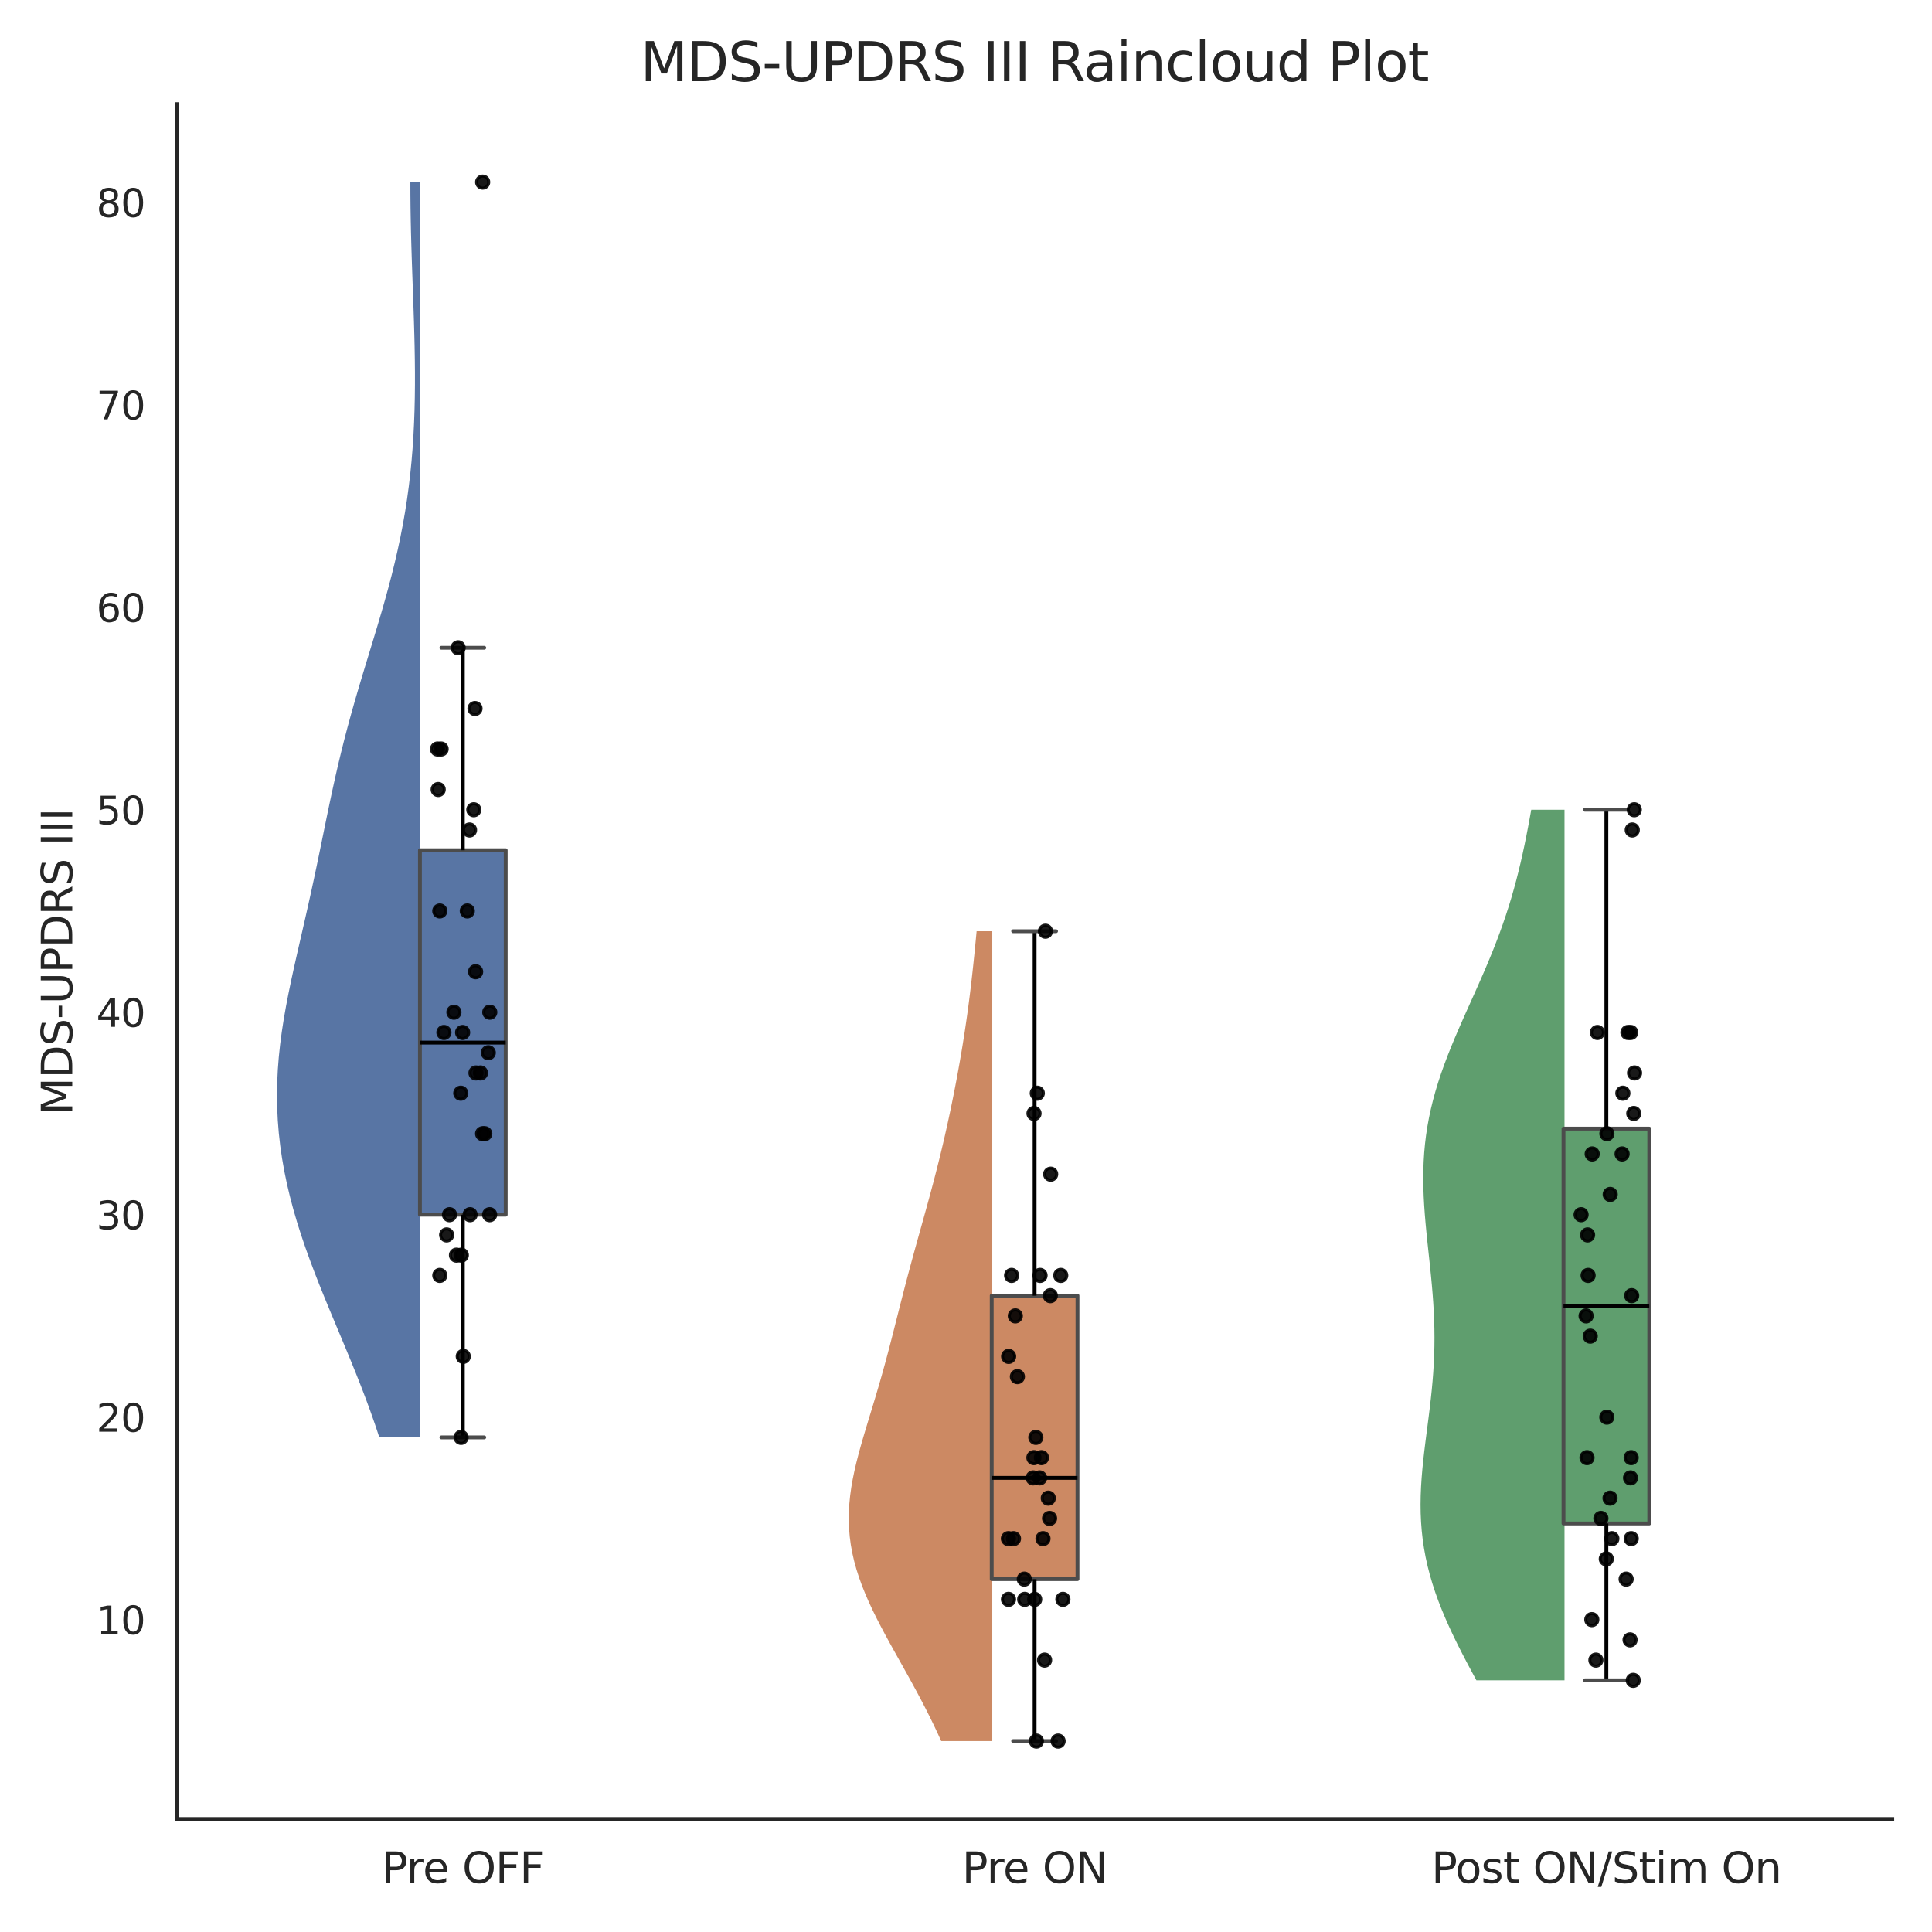 <?xml version="1.0" encoding="utf-8" standalone="no"?>
<!DOCTYPE svg PUBLIC "-//W3C//DTD SVG 1.1//EN"
  "http://www.w3.org/Graphics/SVG/1.1/DTD/svg11.dtd">
<svg xmlns:xlink="http://www.w3.org/1999/xlink" width="504pt" height="504pt" viewBox="0 0 504 504" xmlns="http://www.w3.org/2000/svg" version="1.1">
 <defs>
  <style type="text/css">*{stroke-linejoin: round; stroke-linecap: butt}</style>
 </defs>
 <g id="figure_1">
  <g id="patch_1">
   <path d="M 0 504 
L 504 504 
L 504 0 
L 0 0 
z
" style="fill: #ffffff"/>
  </g>
  <g id="axes_1">
   <g id="patch_2">
    <path d="M 46.158 474.532 
L 493.632 474.532 
L 493.632 27.168 
L 46.158 27.168 
z
" style="fill: #ffffff"/>
   </g>
   <g id="matplotlib.axis_1">
    <g id="xtick_1">
     <g id="text_1">
      <!-- Pre OFF -->
      <g style="fill: #262626" transform="translate(99.591 491.19) scale(0.11 -0.11)">
       <defs>
        <path id="DejaVuSans-50" d="M 1259 4147 
L 1259 2394 
L 2053 2394 
Q 2494 2394 2734 2622 
Q 2975 2850 2975 3272 
Q 2975 3691 2734 3919 
Q 2494 4147 2053 4147 
L 1259 4147 
z
M 628 4666 
L 2053 4666 
Q 2838 4666 3239 4311 
Q 3641 3956 3641 3272 
Q 3641 2581 3239 2228 
Q 2838 1875 2053 1875 
L 1259 1875 
L 1259 0 
L 628 0 
L 628 4666 
z
" transform="scale(0.016)"/>
        <path id="DejaVuSans-72" d="M 2631 2963 
Q 2534 3019 2420 3045 
Q 2306 3072 2169 3072 
Q 1681 3072 1420 2755 
Q 1159 2438 1159 1844 
L 1159 0 
L 581 0 
L 581 3500 
L 1159 3500 
L 1159 2956 
Q 1341 3275 1631 3429 
Q 1922 3584 2338 3584 
Q 2397 3584 2469 3576 
Q 2541 3569 2628 3553 
L 2631 2963 
z
" transform="scale(0.016)"/>
        <path id="DejaVuSans-65" d="M 3597 1894 
L 3597 1613 
L 953 1613 
Q 991 1019 1311 708 
Q 1631 397 2203 397 
Q 2534 397 2845 478 
Q 3156 559 3463 722 
L 3463 178 
Q 3153 47 2828 -22 
Q 2503 -91 2169 -91 
Q 1331 -91 842 396 
Q 353 884 353 1716 
Q 353 2575 817 3079 
Q 1281 3584 2069 3584 
Q 2775 3584 3186 3129 
Q 3597 2675 3597 1894 
z
M 3022 2063 
Q 3016 2534 2758 2815 
Q 2500 3097 2075 3097 
Q 1594 3097 1305 2825 
Q 1016 2553 972 2059 
L 3022 2063 
z
" transform="scale(0.016)"/>
        <path id="DejaVuSans-20" transform="scale(0.016)"/>
        <path id="DejaVuSans-4f" d="M 2522 4238 
Q 1834 4238 1429 3725 
Q 1025 3213 1025 2328 
Q 1025 1447 1429 934 
Q 1834 422 2522 422 
Q 3209 422 3611 934 
Q 4013 1447 4013 2328 
Q 4013 3213 3611 3725 
Q 3209 4238 2522 4238 
z
M 2522 4750 
Q 3503 4750 4090 4092 
Q 4678 3434 4678 2328 
Q 4678 1225 4090 567 
Q 3503 -91 2522 -91 
Q 1538 -91 948 565 
Q 359 1222 359 2328 
Q 359 3434 948 4092 
Q 1538 4750 2522 4750 
z
" transform="scale(0.016)"/>
        <path id="DejaVuSans-46" d="M 628 4666 
L 3309 4666 
L 3309 4134 
L 1259 4134 
L 1259 2759 
L 3109 2759 
L 3109 2228 
L 1259 2228 
L 1259 0 
L 628 0 
L 628 4666 
z
" transform="scale(0.016)"/>
       </defs>
       <use xlink:href="#DejaVuSans-50"/>
       <use xlink:href="#DejaVuSans-72" transform="translate(58.553 0)"/>
       <use xlink:href="#DejaVuSans-65" transform="translate(97.416 0)"/>
       <use xlink:href="#DejaVuSans-20" transform="translate(158.939 0)"/>
       <use xlink:href="#DejaVuSans-4f" transform="translate(190.727 0)"/>
       <use xlink:href="#DejaVuSans-46" transform="translate(269.438 0)"/>
       <use xlink:href="#DejaVuSans-46" transform="translate(326.957 0)"/>
      </g>
     </g>
    </g>
    <g id="xtick_2">
     <g id="text_2">
      <!-- Pre ON -->
      <g style="fill: #262626" transform="translate(250.961 491.19) scale(0.11 -0.11)">
       <defs>
        <path id="DejaVuSans-4e" d="M 628 4666 
L 1478 4666 
L 3547 763 
L 3547 4666 
L 4159 4666 
L 4159 0 
L 3309 0 
L 1241 3903 
L 1241 0 
L 628 0 
L 628 4666 
z
" transform="scale(0.016)"/>
       </defs>
       <use xlink:href="#DejaVuSans-50"/>
       <use xlink:href="#DejaVuSans-72" transform="translate(58.553 0)"/>
       <use xlink:href="#DejaVuSans-65" transform="translate(97.416 0)"/>
       <use xlink:href="#DejaVuSans-20" transform="translate(158.939 0)"/>
       <use xlink:href="#DejaVuSans-4f" transform="translate(190.727 0)"/>
       <use xlink:href="#DejaVuSans-4e" transform="translate(269.438 0)"/>
      </g>
     </g>
    </g>
    <g id="xtick_3">
     <g id="text_3">
      <!-- Post ON/Stim On -->
      <g style="fill: #262626" transform="translate(373.408 491.19) scale(0.11 -0.11)">
       <defs>
        <path id="DejaVuSans-6f" d="M 1959 3097 
Q 1497 3097 1228 2736 
Q 959 2375 959 1747 
Q 959 1119 1226 758 
Q 1494 397 1959 397 
Q 2419 397 2687 759 
Q 2956 1122 2956 1747 
Q 2956 2369 2687 2733 
Q 2419 3097 1959 3097 
z
M 1959 3584 
Q 2709 3584 3137 3096 
Q 3566 2609 3566 1747 
Q 3566 888 3137 398 
Q 2709 -91 1959 -91 
Q 1206 -91 779 398 
Q 353 888 353 1747 
Q 353 2609 779 3096 
Q 1206 3584 1959 3584 
z
" transform="scale(0.016)"/>
        <path id="DejaVuSans-73" d="M 2834 3397 
L 2834 2853 
Q 2591 2978 2328 3040 
Q 2066 3103 1784 3103 
Q 1356 3103 1142 2972 
Q 928 2841 928 2578 
Q 928 2378 1081 2264 
Q 1234 2150 1697 2047 
L 1894 2003 
Q 2506 1872 2764 1633 
Q 3022 1394 3022 966 
Q 3022 478 2636 193 
Q 2250 -91 1575 -91 
Q 1294 -91 989 -36 
Q 684 19 347 128 
L 347 722 
Q 666 556 975 473 
Q 1284 391 1588 391 
Q 1994 391 2212 530 
Q 2431 669 2431 922 
Q 2431 1156 2273 1281 
Q 2116 1406 1581 1522 
L 1381 1569 
Q 847 1681 609 1914 
Q 372 2147 372 2553 
Q 372 3047 722 3315 
Q 1072 3584 1716 3584 
Q 2034 3584 2315 3537 
Q 2597 3491 2834 3397 
z
" transform="scale(0.016)"/>
        <path id="DejaVuSans-74" d="M 1172 4494 
L 1172 3500 
L 2356 3500 
L 2356 3053 
L 1172 3053 
L 1172 1153 
Q 1172 725 1289 603 
Q 1406 481 1766 481 
L 2356 481 
L 2356 0 
L 1766 0 
Q 1100 0 847 248 
Q 594 497 594 1153 
L 594 3053 
L 172 3053 
L 172 3500 
L 594 3500 
L 594 4494 
L 1172 4494 
z
" transform="scale(0.016)"/>
        <path id="DejaVuSans-2f" d="M 1625 4666 
L 2156 4666 
L 531 -594 
L 0 -594 
L 1625 4666 
z
" transform="scale(0.016)"/>
        <path id="DejaVuSans-53" d="M 3425 4513 
L 3425 3897 
Q 3066 4069 2747 4153 
Q 2428 4238 2131 4238 
Q 1616 4238 1336 4038 
Q 1056 3838 1056 3469 
Q 1056 3159 1242 3001 
Q 1428 2844 1947 2747 
L 2328 2669 
Q 3034 2534 3370 2195 
Q 3706 1856 3706 1288 
Q 3706 609 3251 259 
Q 2797 -91 1919 -91 
Q 1588 -91 1214 -16 
Q 841 59 441 206 
L 441 856 
Q 825 641 1194 531 
Q 1563 422 1919 422 
Q 2459 422 2753 634 
Q 3047 847 3047 1241 
Q 3047 1584 2836 1778 
Q 2625 1972 2144 2069 
L 1759 2144 
Q 1053 2284 737 2584 
Q 422 2884 422 3419 
Q 422 4038 858 4394 
Q 1294 4750 2059 4750 
Q 2388 4750 2728 4690 
Q 3069 4631 3425 4513 
z
" transform="scale(0.016)"/>
        <path id="DejaVuSans-69" d="M 603 3500 
L 1178 3500 
L 1178 0 
L 603 0 
L 603 3500 
z
M 603 4863 
L 1178 4863 
L 1178 4134 
L 603 4134 
L 603 4863 
z
" transform="scale(0.016)"/>
        <path id="DejaVuSans-6d" d="M 3328 2828 
Q 3544 3216 3844 3400 
Q 4144 3584 4550 3584 
Q 5097 3584 5394 3201 
Q 5691 2819 5691 2113 
L 5691 0 
L 5113 0 
L 5113 2094 
Q 5113 2597 4934 2840 
Q 4756 3084 4391 3084 
Q 3944 3084 3684 2787 
Q 3425 2491 3425 1978 
L 3425 0 
L 2847 0 
L 2847 2094 
Q 2847 2600 2669 2842 
Q 2491 3084 2119 3084 
Q 1678 3084 1418 2786 
Q 1159 2488 1159 1978 
L 1159 0 
L 581 0 
L 581 3500 
L 1159 3500 
L 1159 2956 
Q 1356 3278 1631 3431 
Q 1906 3584 2284 3584 
Q 2666 3584 2933 3390 
Q 3200 3197 3328 2828 
z
" transform="scale(0.016)"/>
        <path id="DejaVuSans-6e" d="M 3513 2113 
L 3513 0 
L 2938 0 
L 2938 2094 
Q 2938 2591 2744 2837 
Q 2550 3084 2163 3084 
Q 1697 3084 1428 2787 
Q 1159 2491 1159 1978 
L 1159 0 
L 581 0 
L 581 3500 
L 1159 3500 
L 1159 2956 
Q 1366 3272 1645 3428 
Q 1925 3584 2291 3584 
Q 2894 3584 3203 3211 
Q 3513 2838 3513 2113 
z
" transform="scale(0.016)"/>
       </defs>
       <use xlink:href="#DejaVuSans-50"/>
       <use xlink:href="#DejaVuSans-6f" transform="translate(56.678 0)"/>
       <use xlink:href="#DejaVuSans-73" transform="translate(117.859 0)"/>
       <use xlink:href="#DejaVuSans-74" transform="translate(169.959 0)"/>
       <use xlink:href="#DejaVuSans-20" transform="translate(209.168 0)"/>
       <use xlink:href="#DejaVuSans-4f" transform="translate(240.955 0)"/>
       <use xlink:href="#DejaVuSans-4e" transform="translate(319.666 0)"/>
       <use xlink:href="#DejaVuSans-2f" transform="translate(394.471 0)"/>
       <use xlink:href="#DejaVuSans-53" transform="translate(428.162 0)"/>
       <use xlink:href="#DejaVuSans-74" transform="translate(491.639 0)"/>
       <use xlink:href="#DejaVuSans-69" transform="translate(530.848 0)"/>
       <use xlink:href="#DejaVuSans-6d" transform="translate(558.631 0)"/>
       <use xlink:href="#DejaVuSans-20" transform="translate(656.043 0)"/>
       <use xlink:href="#DejaVuSans-4f" transform="translate(687.83 0)"/>
       <use xlink:href="#DejaVuSans-6e" transform="translate(766.541 0)"/>
      </g>
     </g>
    </g>
   </g>
   <g id="matplotlib.axis_2">
    <g id="ytick_1">
     <g id="text_4">
      <!-- 10 -->
      <g style="fill: #262626" transform="translate(25.133 426.306) scale(0.1 -0.1)">
       <defs>
        <path id="DejaVuSans-31" d="M 794 531 
L 1825 531 
L 1825 4091 
L 703 3866 
L 703 4441 
L 1819 4666 
L 2450 4666 
L 2450 531 
L 3481 531 
L 3481 0 
L 794 0 
L 794 531 
z
" transform="scale(0.016)"/>
        <path id="DejaVuSans-30" d="M 2034 4250 
Q 1547 4250 1301 3770 
Q 1056 3291 1056 2328 
Q 1056 1369 1301 889 
Q 1547 409 2034 409 
Q 2525 409 2770 889 
Q 3016 1369 3016 2328 
Q 3016 3291 2770 3770 
Q 2525 4250 2034 4250 
z
M 2034 4750 
Q 2819 4750 3233 4129 
Q 3647 3509 3647 2328 
Q 3647 1150 3233 529 
Q 2819 -91 2034 -91 
Q 1250 -91 836 529 
Q 422 1150 422 2328 
Q 422 3509 836 4129 
Q 1250 4750 2034 4750 
z
" transform="scale(0.016)"/>
       </defs>
       <use xlink:href="#DejaVuSans-31"/>
       <use xlink:href="#DejaVuSans-30" transform="translate(63.623 0)"/>
      </g>
     </g>
    </g>
    <g id="ytick_2">
     <g id="text_5">
      <!-- 20 -->
      <g style="fill: #262626" transform="translate(25.133 373.489) scale(0.1 -0.1)">
       <defs>
        <path id="DejaVuSans-32" d="M 1228 531 
L 3431 531 
L 3431 0 
L 469 0 
L 469 531 
Q 828 903 1448 1529 
Q 2069 2156 2228 2338 
Q 2531 2678 2651 2914 
Q 2772 3150 2772 3378 
Q 2772 3750 2511 3984 
Q 2250 4219 1831 4219 
Q 1534 4219 1204 4116 
Q 875 4013 500 3803 
L 500 4441 
Q 881 4594 1212 4672 
Q 1544 4750 1819 4750 
Q 2544 4750 2975 4387 
Q 3406 4025 3406 3419 
Q 3406 3131 3298 2873 
Q 3191 2616 2906 2266 
Q 2828 2175 2409 1742 
Q 1991 1309 1228 531 
z
" transform="scale(0.016)"/>
       </defs>
       <use xlink:href="#DejaVuSans-32"/>
       <use xlink:href="#DejaVuSans-30" transform="translate(63.623 0)"/>
      </g>
     </g>
    </g>
    <g id="ytick_3">
     <g id="text_6">
      <!-- 30 -->
      <g style="fill: #262626" transform="translate(25.133 320.671) scale(0.1 -0.1)">
       <defs>
        <path id="DejaVuSans-33" d="M 2597 2516 
Q 3050 2419 3304 2112 
Q 3559 1806 3559 1356 
Q 3559 666 3084 287 
Q 2609 -91 1734 -91 
Q 1441 -91 1130 -33 
Q 819 25 488 141 
L 488 750 
Q 750 597 1062 519 
Q 1375 441 1716 441 
Q 2309 441 2620 675 
Q 2931 909 2931 1356 
Q 2931 1769 2642 2001 
Q 2353 2234 1838 2234 
L 1294 2234 
L 1294 2753 
L 1863 2753 
Q 2328 2753 2575 2939 
Q 2822 3125 2822 3475 
Q 2822 3834 2567 4026 
Q 2313 4219 1838 4219 
Q 1578 4219 1281 4162 
Q 984 4106 628 3988 
L 628 4550 
Q 988 4650 1302 4700 
Q 1616 4750 1894 4750 
Q 2613 4750 3031 4423 
Q 3450 4097 3450 3541 
Q 3450 3153 3228 2886 
Q 3006 2619 2597 2516 
z
" transform="scale(0.016)"/>
       </defs>
       <use xlink:href="#DejaVuSans-33"/>
       <use xlink:href="#DejaVuSans-30" transform="translate(63.623 0)"/>
      </g>
     </g>
    </g>
    <g id="ytick_4">
     <g id="text_7">
      <!-- 40 -->
      <g style="fill: #262626" transform="translate(25.133 267.854) scale(0.1 -0.1)">
       <defs>
        <path id="DejaVuSans-34" d="M 2419 4116 
L 825 1625 
L 2419 1625 
L 2419 4116 
z
M 2253 4666 
L 3047 4666 
L 3047 1625 
L 3713 1625 
L 3713 1100 
L 3047 1100 
L 3047 0 
L 2419 0 
L 2419 1100 
L 313 1100 
L 313 1709 
L 2253 4666 
z
" transform="scale(0.016)"/>
       </defs>
       <use xlink:href="#DejaVuSans-34"/>
       <use xlink:href="#DejaVuSans-30" transform="translate(63.623 0)"/>
      </g>
     </g>
    </g>
    <g id="ytick_5">
     <g id="text_8">
      <!-- 50 -->
      <g style="fill: #262626" transform="translate(25.133 215.036) scale(0.1 -0.1)">
       <defs>
        <path id="DejaVuSans-35" d="M 691 4666 
L 3169 4666 
L 3169 4134 
L 1269 4134 
L 1269 2991 
Q 1406 3038 1543 3061 
Q 1681 3084 1819 3084 
Q 2600 3084 3056 2656 
Q 3513 2228 3513 1497 
Q 3513 744 3044 326 
Q 2575 -91 1722 -91 
Q 1428 -91 1123 -41 
Q 819 9 494 109 
L 494 744 
Q 775 591 1075 516 
Q 1375 441 1709 441 
Q 2250 441 2565 725 
Q 2881 1009 2881 1497 
Q 2881 1984 2565 2268 
Q 2250 2553 1709 2553 
Q 1456 2553 1204 2497 
Q 953 2441 691 2322 
L 691 4666 
z
" transform="scale(0.016)"/>
       </defs>
       <use xlink:href="#DejaVuSans-35"/>
       <use xlink:href="#DejaVuSans-30" transform="translate(63.623 0)"/>
      </g>
     </g>
    </g>
    <g id="ytick_6">
     <g id="text_9">
      <!-- 60 -->
      <g style="fill: #262626" transform="translate(25.133 162.219) scale(0.1 -0.1)">
       <defs>
        <path id="DejaVuSans-36" d="M 2113 2584 
Q 1688 2584 1439 2293 
Q 1191 2003 1191 1497 
Q 1191 994 1439 701 
Q 1688 409 2113 409 
Q 2538 409 2786 701 
Q 3034 994 3034 1497 
Q 3034 2003 2786 2293 
Q 2538 2584 2113 2584 
z
M 3366 4563 
L 3366 3988 
Q 3128 4100 2886 4159 
Q 2644 4219 2406 4219 
Q 1781 4219 1451 3797 
Q 1122 3375 1075 2522 
Q 1259 2794 1537 2939 
Q 1816 3084 2150 3084 
Q 2853 3084 3261 2657 
Q 3669 2231 3669 1497 
Q 3669 778 3244 343 
Q 2819 -91 2113 -91 
Q 1303 -91 875 529 
Q 447 1150 447 2328 
Q 447 3434 972 4092 
Q 1497 4750 2381 4750 
Q 2619 4750 2861 4703 
Q 3103 4656 3366 4563 
z
" transform="scale(0.016)"/>
       </defs>
       <use xlink:href="#DejaVuSans-36"/>
       <use xlink:href="#DejaVuSans-30" transform="translate(63.623 0)"/>
      </g>
     </g>
    </g>
    <g id="ytick_7">
     <g id="text_10">
      <!-- 70 -->
      <g style="fill: #262626" transform="translate(25.133 109.401) scale(0.1 -0.1)">
       <defs>
        <path id="DejaVuSans-37" d="M 525 4666 
L 3525 4666 
L 3525 4397 
L 1831 0 
L 1172 0 
L 2766 4134 
L 525 4134 
L 525 4666 
z
" transform="scale(0.016)"/>
       </defs>
       <use xlink:href="#DejaVuSans-37"/>
       <use xlink:href="#DejaVuSans-30" transform="translate(63.623 0)"/>
      </g>
     </g>
    </g>
    <g id="ytick_8">
     <g id="text_11">
      <!-- 80 -->
      <g style="fill: #262626" transform="translate(25.133 56.584) scale(0.1 -0.1)">
       <defs>
        <path id="DejaVuSans-38" d="M 2034 2216 
Q 1584 2216 1326 1975 
Q 1069 1734 1069 1313 
Q 1069 891 1326 650 
Q 1584 409 2034 409 
Q 2484 409 2743 651 
Q 3003 894 3003 1313 
Q 3003 1734 2745 1975 
Q 2488 2216 2034 2216 
z
M 1403 2484 
Q 997 2584 770 2862 
Q 544 3141 544 3541 
Q 544 4100 942 4425 
Q 1341 4750 2034 4750 
Q 2731 4750 3128 4425 
Q 3525 4100 3525 3541 
Q 3525 3141 3298 2862 
Q 3072 2584 2669 2484 
Q 3125 2378 3379 2068 
Q 3634 1759 3634 1313 
Q 3634 634 3220 271 
Q 2806 -91 2034 -91 
Q 1263 -91 848 271 
Q 434 634 434 1313 
Q 434 1759 690 2068 
Q 947 2378 1403 2484 
z
M 1172 3481 
Q 1172 3119 1398 2916 
Q 1625 2713 2034 2713 
Q 2441 2713 2670 2916 
Q 2900 3119 2900 3481 
Q 2900 3844 2670 4047 
Q 2441 4250 2034 4250 
Q 1625 4250 1398 4047 
Q 1172 3844 1172 3481 
z
" transform="scale(0.016)"/>
       </defs>
       <use xlink:href="#DejaVuSans-38"/>
       <use xlink:href="#DejaVuSans-30" transform="translate(63.623 0)"/>
      </g>
     </g>
    </g>
    <g id="text_12">
     <!-- MDS-UPDRS III -->
     <g style="fill: #262626" transform="translate(18.845 290.812) rotate(-90) scale(0.11 -0.11)">
      <defs>
       <path id="DejaVuSans-4d" d="M 628 4666 
L 1569 4666 
L 2759 1491 
L 3956 4666 
L 4897 4666 
L 4897 0 
L 4281 0 
L 4281 4097 
L 3078 897 
L 2444 897 
L 1241 4097 
L 1241 0 
L 628 0 
L 628 4666 
z
" transform="scale(0.016)"/>
       <path id="DejaVuSans-44" d="M 1259 4147 
L 1259 519 
L 2022 519 
Q 2988 519 3436 956 
Q 3884 1394 3884 2338 
Q 3884 3275 3436 3711 
Q 2988 4147 2022 4147 
L 1259 4147 
z
M 628 4666 
L 1925 4666 
Q 3281 4666 3915 4102 
Q 4550 3538 4550 2338 
Q 4550 1131 3912 565 
Q 3275 0 1925 0 
L 628 0 
L 628 4666 
z
" transform="scale(0.016)"/>
       <path id="DejaVuSans-2d" d="M 313 2009 
L 1997 2009 
L 1997 1497 
L 313 1497 
L 313 2009 
z
" transform="scale(0.016)"/>
       <path id="DejaVuSans-55" d="M 556 4666 
L 1191 4666 
L 1191 1831 
Q 1191 1081 1462 751 
Q 1734 422 2344 422 
Q 2950 422 3222 751 
Q 3494 1081 3494 1831 
L 3494 4666 
L 4128 4666 
L 4128 1753 
Q 4128 841 3676 375 
Q 3225 -91 2344 -91 
Q 1459 -91 1007 375 
Q 556 841 556 1753 
L 556 4666 
z
" transform="scale(0.016)"/>
       <path id="DejaVuSans-52" d="M 2841 2188 
Q 3044 2119 3236 1894 
Q 3428 1669 3622 1275 
L 4263 0 
L 3584 0 
L 2988 1197 
Q 2756 1666 2539 1819 
Q 2322 1972 1947 1972 
L 1259 1972 
L 1259 0 
L 628 0 
L 628 4666 
L 2053 4666 
Q 2853 4666 3247 4331 
Q 3641 3997 3641 3322 
Q 3641 2881 3436 2590 
Q 3231 2300 2841 2188 
z
M 1259 4147 
L 1259 2491 
L 2053 2491 
Q 2509 2491 2742 2702 
Q 2975 2913 2975 3322 
Q 2975 3731 2742 3939 
Q 2509 4147 2053 4147 
L 1259 4147 
z
" transform="scale(0.016)"/>
       <path id="DejaVuSans-49" d="M 628 4666 
L 1259 4666 
L 1259 0 
L 628 0 
L 628 4666 
z
" transform="scale(0.016)"/>
      </defs>
      <use xlink:href="#DejaVuSans-4d"/>
      <use xlink:href="#DejaVuSans-44" transform="translate(86.279 0)"/>
      <use xlink:href="#DejaVuSans-53" transform="translate(163.281 0)"/>
      <use xlink:href="#DejaVuSans-2d" transform="translate(226.758 0)"/>
      <use xlink:href="#DejaVuSans-55" transform="translate(262.842 0)"/>
      <use xlink:href="#DejaVuSans-50" transform="translate(336.035 0)"/>
      <use xlink:href="#DejaVuSans-44" transform="translate(396.338 0)"/>
      <use xlink:href="#DejaVuSans-52" transform="translate(473.34 0)"/>
      <use xlink:href="#DejaVuSans-53" transform="translate(542.822 0)"/>
      <use xlink:href="#DejaVuSans-20" transform="translate(606.299 0)"/>
      <use xlink:href="#DejaVuSans-49" transform="translate(638.086 0)"/>
      <use xlink:href="#DejaVuSans-49" transform="translate(667.578 0)"/>
      <use xlink:href="#DejaVuSans-49" transform="translate(697.07 0)"/>
     </g>
    </g>
   </g>
   <g id="FillBetweenPolyCollection_1">
    <defs>
     <path id="m57447bd3a4" d="M 109.667 -129.029 
L 98.957 -129.029 
L 97.857 -132.337 
L 96.698 -135.644 
L 95.484 -138.952 
L 94.221 -142.26 
L 92.916 -145.568 
L 91.576 -148.876 
L 90.211 -152.183 
L 88.831 -155.491 
L 87.445 -158.799 
L 86.065 -162.107 
L 84.702 -165.414 
L 83.367 -168.722 
L 82.071 -172.03 
L 80.824 -175.338 
L 79.636 -178.645 
L 78.515 -181.953 
L 77.47 -185.261 
L 76.507 -188.569 
L 75.632 -191.876 
L 74.85 -195.184 
L 74.166 -198.492 
L 73.584 -201.8 
L 73.105 -205.107 
L 72.733 -208.415 
L 72.468 -211.723 
L 72.311 -215.031 
L 72.261 -218.338 
L 72.316 -221.646 
L 72.475 -224.954 
L 72.732 -228.262 
L 73.082 -231.57 
L 73.518 -234.877 
L 74.031 -238.185 
L 74.612 -241.493 
L 75.251 -244.801 
L 75.935 -248.108 
L 76.655 -251.416 
L 77.398 -254.724 
L 78.155 -258.032 
L 78.915 -261.339 
L 79.671 -264.647 
L 80.418 -267.955 
L 81.15 -271.263 
L 81.867 -274.57 
L 82.568 -277.878 
L 83.256 -281.186 
L 83.935 -284.494 
L 84.61 -287.801 
L 85.289 -291.109 
L 85.977 -294.417 
L 86.683 -297.725 
L 87.412 -301.033 
L 88.17 -304.34 
L 88.962 -307.648 
L 89.79 -310.956 
L 90.655 -314.264 
L 91.557 -317.571 
L 92.492 -320.879 
L 93.456 -324.187 
L 94.443 -327.495 
L 95.446 -330.802 
L 96.456 -334.11 
L 97.464 -337.418 
L 98.462 -340.726 
L 99.44 -344.033 
L 100.389 -347.341 
L 101.301 -350.649 
L 102.17 -353.957 
L 102.988 -357.264 
L 103.751 -360.572 
L 104.455 -363.88 
L 105.097 -367.188 
L 105.676 -370.495 
L 106.19 -373.803 
L 106.642 -377.111 
L 107.031 -380.419 
L 107.36 -383.727 
L 107.632 -387.034 
L 107.85 -390.342 
L 108.016 -393.65 
L 108.135 -396.958 
L 108.21 -400.265 
L 108.246 -403.573 
L 108.247 -406.881 
L 108.217 -410.189 
L 108.161 -413.496 
L 108.082 -416.804 
L 107.987 -420.112 
L 107.878 -423.42 
L 107.762 -426.727 
L 107.643 -430.035 
L 107.525 -433.343 
L 107.412 -436.651 
L 107.31 -439.958 
L 107.22 -443.266 
L 107.147 -446.574 
L 107.094 -449.882 
L 107.062 -453.19 
L 107.052 -456.497 
L 109.667 -456.497 
L 109.667 -456.497 
L 109.667 -453.19 
L 109.667 -449.882 
L 109.667 -446.574 
L 109.667 -443.266 
L 109.667 -439.958 
L 109.667 -436.651 
L 109.667 -433.343 
L 109.667 -430.035 
L 109.667 -426.727 
L 109.667 -423.42 
L 109.667 -420.112 
L 109.667 -416.804 
L 109.667 -413.496 
L 109.667 -410.189 
L 109.667 -406.881 
L 109.667 -403.573 
L 109.667 -400.265 
L 109.667 -396.958 
L 109.667 -393.65 
L 109.667 -390.342 
L 109.667 -387.034 
L 109.667 -383.727 
L 109.667 -380.419 
L 109.667 -377.111 
L 109.667 -373.803 
L 109.667 -370.495 
L 109.667 -367.188 
L 109.667 -363.88 
L 109.667 -360.572 
L 109.667 -357.264 
L 109.667 -353.957 
L 109.667 -350.649 
L 109.667 -347.341 
L 109.667 -344.033 
L 109.667 -340.726 
L 109.667 -337.418 
L 109.667 -334.11 
L 109.667 -330.802 
L 109.667 -327.495 
L 109.667 -324.187 
L 109.667 -320.879 
L 109.667 -317.571 
L 109.667 -314.264 
L 109.667 -310.956 
L 109.667 -307.648 
L 109.667 -304.34 
L 109.667 -301.033 
L 109.667 -297.725 
L 109.667 -294.417 
L 109.667 -291.109 
L 109.667 -287.801 
L 109.667 -284.494 
L 109.667 -281.186 
L 109.667 -277.878 
L 109.667 -274.57 
L 109.667 -271.263 
L 109.667 -267.955 
L 109.667 -264.647 
L 109.667 -261.339 
L 109.667 -258.032 
L 109.667 -254.724 
L 109.667 -251.416 
L 109.667 -248.108 
L 109.667 -244.801 
L 109.667 -241.493 
L 109.667 -238.185 
L 109.667 -234.877 
L 109.667 -231.57 
L 109.667 -228.262 
L 109.667 -224.954 
L 109.667 -221.646 
L 109.667 -218.338 
L 109.667 -215.031 
L 109.667 -211.723 
L 109.667 -208.415 
L 109.667 -205.107 
L 109.667 -201.8 
L 109.667 -198.492 
L 109.667 -195.184 
L 109.667 -191.876 
L 109.667 -188.569 
L 109.667 -185.261 
L 109.667 -181.953 
L 109.667 -178.645 
L 109.667 -175.338 
L 109.667 -172.03 
L 109.667 -168.722 
L 109.667 -165.414 
L 109.667 -162.107 
L 109.667 -158.799 
L 109.667 -155.491 
L 109.667 -152.183 
L 109.667 -148.876 
L 109.667 -145.568 
L 109.667 -142.26 
L 109.667 -138.952 
L 109.667 -135.644 
L 109.667 -132.337 
L 109.667 -129.029 
z
"/>
    </defs>
    <g clip-path="url(#p5c04ed7ddc)">
     <use xlink:href="#m57447bd3a4" x="0" y="504" style="fill: #5875a4"/>
    </g>
   </g>
   <g id="FillBetweenPolyCollection_2">
    <defs>
     <path id="m3e88b433e0" d="M 258.857 -49.803 
L 245.534 -49.803 
L 244.563 -51.937 
L 243.555 -54.071 
L 242.511 -56.205 
L 241.434 -58.339 
L 240.326 -60.473 
L 239.191 -62.607 
L 238.032 -64.741 
L 236.856 -66.875 
L 235.668 -69.009 
L 234.473 -71.143 
L 233.281 -73.277 
L 232.099 -75.411 
L 230.936 -77.545 
L 229.8 -79.679 
L 228.702 -81.813 
L 227.651 -83.947 
L 226.657 -86.081 
L 225.728 -88.215 
L 224.873 -90.349 
L 224.1 -92.484 
L 223.417 -94.618 
L 222.828 -96.752 
L 222.339 -98.886 
L 221.953 -101.02 
L 221.671 -103.154 
L 221.493 -105.288 
L 221.419 -107.422 
L 221.444 -109.556 
L 221.566 -111.69 
L 221.778 -113.824 
L 222.073 -115.958 
L 222.444 -118.092 
L 222.882 -120.226 
L 223.377 -122.36 
L 223.921 -124.494 
L 224.504 -126.628 
L 225.116 -128.762 
L 225.749 -130.896 
L 226.394 -133.03 
L 227.045 -135.164 
L 227.695 -137.298 
L 228.339 -139.432 
L 228.972 -141.566 
L 229.593 -143.7 
L 230.2 -145.834 
L 230.792 -147.969 
L 231.37 -150.103 
L 231.935 -152.237 
L 232.489 -154.371 
L 233.036 -156.505 
L 233.578 -158.639 
L 234.117 -160.773 
L 234.658 -162.907 
L 235.201 -165.041 
L 235.75 -167.175 
L 236.305 -169.309 
L 236.868 -171.443 
L 237.44 -173.577 
L 238.019 -175.711 
L 238.605 -177.845 
L 239.196 -179.979 
L 239.791 -182.113 
L 240.388 -184.247 
L 240.983 -186.381 
L 241.576 -188.515 
L 242.164 -190.649 
L 242.744 -192.783 
L 243.315 -194.917 
L 243.875 -197.051 
L 244.423 -199.185 
L 244.958 -201.32 
L 245.48 -203.454 
L 245.989 -205.588 
L 246.484 -207.722 
L 246.965 -209.856 
L 247.433 -211.99 
L 247.888 -214.124 
L 248.331 -216.258 
L 248.762 -218.392 
L 249.18 -220.526 
L 249.586 -222.66 
L 249.979 -224.794 
L 250.361 -226.928 
L 250.729 -229.062 
L 251.085 -231.196 
L 251.427 -233.33 
L 251.756 -235.464 
L 252.071 -237.598 
L 252.373 -239.732 
L 252.661 -241.866 
L 252.937 -244 
L 253.2 -246.134 
L 253.451 -248.268 
L 253.691 -250.402 
L 253.921 -252.536 
L 254.143 -254.671 
L 254.357 -256.805 
L 254.565 -258.939 
L 254.768 -261.073 
L 258.857 -261.073 
L 258.857 -261.073 
L 258.857 -258.939 
L 258.857 -256.805 
L 258.857 -254.671 
L 258.857 -252.536 
L 258.857 -250.402 
L 258.857 -248.268 
L 258.857 -246.134 
L 258.857 -244 
L 258.857 -241.866 
L 258.857 -239.732 
L 258.857 -237.598 
L 258.857 -235.464 
L 258.857 -233.33 
L 258.857 -231.196 
L 258.857 -229.062 
L 258.857 -226.928 
L 258.857 -224.794 
L 258.857 -222.66 
L 258.857 -220.526 
L 258.857 -218.392 
L 258.857 -216.258 
L 258.857 -214.124 
L 258.857 -211.99 
L 258.857 -209.856 
L 258.857 -207.722 
L 258.857 -205.588 
L 258.857 -203.454 
L 258.857 -201.32 
L 258.857 -199.185 
L 258.857 -197.051 
L 258.857 -194.917 
L 258.857 -192.783 
L 258.857 -190.649 
L 258.857 -188.515 
L 258.857 -186.381 
L 258.857 -184.247 
L 258.857 -182.113 
L 258.857 -179.979 
L 258.857 -177.845 
L 258.857 -175.711 
L 258.857 -173.577 
L 258.857 -171.443 
L 258.857 -169.309 
L 258.857 -167.175 
L 258.857 -165.041 
L 258.857 -162.907 
L 258.857 -160.773 
L 258.857 -158.639 
L 258.857 -156.505 
L 258.857 -154.371 
L 258.857 -152.237 
L 258.857 -150.103 
L 258.857 -147.969 
L 258.857 -145.834 
L 258.857 -143.7 
L 258.857 -141.566 
L 258.857 -139.432 
L 258.857 -137.298 
L 258.857 -135.164 
L 258.857 -133.03 
L 258.857 -130.896 
L 258.857 -128.762 
L 258.857 -126.628 
L 258.857 -124.494 
L 258.857 -122.36 
L 258.857 -120.226 
L 258.857 -118.092 
L 258.857 -115.958 
L 258.857 -113.824 
L 258.857 -111.69 
L 258.857 -109.556 
L 258.857 -107.422 
L 258.857 -105.288 
L 258.857 -103.154 
L 258.857 -101.02 
L 258.857 -98.886 
L 258.857 -96.752 
L 258.857 -94.618 
L 258.857 -92.484 
L 258.857 -90.349 
L 258.857 -88.215 
L 258.857 -86.081 
L 258.857 -83.947 
L 258.857 -81.813 
L 258.857 -79.679 
L 258.857 -77.545 
L 258.857 -75.411 
L 258.857 -73.277 
L 258.857 -71.143 
L 258.857 -69.009 
L 258.857 -66.875 
L 258.857 -64.741 
L 258.857 -62.607 
L 258.857 -60.473 
L 258.857 -58.339 
L 258.857 -56.205 
L 258.857 -54.071 
L 258.857 -51.937 
L 258.857 -49.803 
z
"/>
    </defs>
    <g clip-path="url(#p5c04ed7ddc)">
     <use xlink:href="#m3e88b433e0" x="0" y="504" style="fill: #cc8963"/>
    </g>
   </g>
   <g id="FillBetweenPolyCollection_3">
    <defs>
     <path id="mc856ba7aec" d="M 408.131 -65.648 
L 385.15 -65.648 
L 383.913 -67.942 
L 382.693 -70.236 
L 381.498 -72.53 
L 380.334 -74.824 
L 379.21 -77.118 
L 378.133 -79.413 
L 377.11 -81.707 
L 376.146 -84.001 
L 375.249 -86.295 
L 374.424 -88.589 
L 373.673 -90.883 
L 373.002 -93.177 
L 372.413 -95.471 
L 371.906 -97.765 
L 371.484 -100.059 
L 371.145 -102.353 
L 370.887 -104.648 
L 370.71 -106.942 
L 370.607 -109.236 
L 370.577 -111.53 
L 370.612 -113.824 
L 370.706 -116.118 
L 370.854 -118.412 
L 371.047 -120.706 
L 371.278 -123 
L 371.537 -125.294 
L 371.818 -127.588 
L 372.111 -129.883 
L 372.409 -132.177 
L 372.704 -134.471 
L 372.987 -136.765 
L 373.253 -139.059 
L 373.495 -141.353 
L 373.708 -143.647 
L 373.887 -145.941 
L 374.029 -148.235 
L 374.131 -150.529 
L 374.192 -152.823 
L 374.21 -155.118 
L 374.186 -157.412 
L 374.122 -159.706 
L 374.02 -162 
L 373.882 -164.294 
L 373.713 -166.588 
L 373.517 -168.882 
L 373.3 -171.176 
L 373.066 -173.47 
L 372.822 -175.764 
L 372.575 -178.058 
L 372.331 -180.353 
L 372.098 -182.647 
L 371.881 -184.941 
L 371.688 -187.235 
L 371.525 -189.529 
L 371.4 -191.823 
L 371.318 -194.117 
L 371.285 -196.411 
L 371.306 -198.705 
L 371.387 -200.999 
L 371.53 -203.294 
L 371.74 -205.588 
L 372.019 -207.882 
L 372.369 -210.176 
L 372.79 -212.47 
L 373.282 -214.764 
L 373.845 -217.058 
L 374.476 -219.352 
L 375.172 -221.646 
L 375.929 -223.94 
L 376.744 -226.234 
L 377.609 -228.529 
L 378.52 -230.823 
L 379.469 -233.117 
L 380.45 -235.411 
L 381.454 -237.705 
L 382.474 -239.999 
L 383.503 -242.293 
L 384.532 -244.587 
L 385.556 -246.881 
L 386.566 -249.175 
L 387.557 -251.469 
L 388.522 -253.764 
L 389.458 -256.058 
L 390.359 -258.352 
L 391.223 -260.646 
L 392.048 -262.94 
L 392.831 -265.234 
L 393.573 -267.528 
L 394.273 -269.822 
L 394.932 -272.116 
L 395.553 -274.41 
L 396.137 -276.704 
L 396.688 -278.999 
L 397.207 -281.293 
L 397.699 -283.587 
L 398.165 -285.881 
L 398.611 -288.175 
L 399.039 -290.469 
L 399.451 -292.763 
L 408.131 -292.763 
L 408.131 -292.763 
L 408.131 -290.469 
L 408.131 -288.175 
L 408.131 -285.881 
L 408.131 -283.587 
L 408.131 -281.293 
L 408.131 -278.999 
L 408.131 -276.704 
L 408.131 -274.41 
L 408.131 -272.116 
L 408.131 -269.822 
L 408.131 -267.528 
L 408.131 -265.234 
L 408.131 -262.94 
L 408.131 -260.646 
L 408.131 -258.352 
L 408.131 -256.058 
L 408.131 -253.764 
L 408.131 -251.469 
L 408.131 -249.175 
L 408.131 -246.881 
L 408.131 -244.587 
L 408.131 -242.293 
L 408.131 -239.999 
L 408.131 -237.705 
L 408.131 -235.411 
L 408.131 -233.117 
L 408.131 -230.823 
L 408.131 -228.529 
L 408.131 -226.234 
L 408.131 -223.94 
L 408.131 -221.646 
L 408.131 -219.352 
L 408.131 -217.058 
L 408.131 -214.764 
L 408.131 -212.47 
L 408.131 -210.176 
L 408.131 -207.882 
L 408.131 -205.588 
L 408.131 -203.294 
L 408.131 -200.999 
L 408.131 -198.705 
L 408.131 -196.411 
L 408.131 -194.117 
L 408.131 -191.823 
L 408.131 -189.529 
L 408.131 -187.235 
L 408.131 -184.941 
L 408.131 -182.647 
L 408.131 -180.353 
L 408.131 -178.058 
L 408.131 -175.764 
L 408.131 -173.47 
L 408.131 -171.176 
L 408.131 -168.882 
L 408.131 -166.588 
L 408.131 -164.294 
L 408.131 -162 
L 408.131 -159.706 
L 408.131 -157.412 
L 408.131 -155.118 
L 408.131 -152.823 
L 408.131 -150.529 
L 408.131 -148.235 
L 408.131 -145.941 
L 408.131 -143.647 
L 408.131 -141.353 
L 408.131 -139.059 
L 408.131 -136.765 
L 408.131 -134.471 
L 408.131 -132.177 
L 408.131 -129.883 
L 408.131 -127.588 
L 408.131 -125.294 
L 408.131 -123 
L 408.131 -120.706 
L 408.131 -118.412 
L 408.131 -116.118 
L 408.131 -113.824 
L 408.131 -111.53 
L 408.131 -109.236 
L 408.131 -106.942 
L 408.131 -104.648 
L 408.131 -102.353 
L 408.131 -100.059 
L 408.131 -97.765 
L 408.131 -95.471 
L 408.131 -93.177 
L 408.131 -90.883 
L 408.131 -88.589 
L 408.131 -86.295 
L 408.131 -84.001 
L 408.131 -81.707 
L 408.131 -79.413 
L 408.131 -77.118 
L 408.131 -74.824 
L 408.131 -72.53 
L 408.131 -70.236 
L 408.131 -67.942 
L 408.131 -65.648 
z
"/>
    </defs>
    <g clip-path="url(#p5c04ed7ddc)">
     <use xlink:href="#mc856ba7aec" x="0" y="504" style="fill: #5f9e6e"/>
    </g>
   </g>
   <g id="patch_3">
    <path d="M 109.55 316.872 
L 131.924 316.872 
L 131.924 221.8 
L 109.55 221.8 
L 109.55 316.872 
z
" clip-path="url(#p5c04ed7ddc)" style="fill: #5875a4; stroke: #4c4c4c; stroke-linejoin: miter"/>
   </g>
   <g id="line2d_1">
    <path d="M 120.737 316.872 
L 120.737 374.971 
" clip-path="url(#p5c04ed7ddc)" style="fill: none; stroke: #000000"/>
   </g>
   <g id="line2d_2">
    <path d="M 120.737 221.8 
L 120.737 168.983 
" clip-path="url(#p5c04ed7ddc)" style="fill: none; stroke: #000000"/>
   </g>
   <g id="line2d_3">
    <path d="M 115.144 374.971 
L 126.33 374.971 
" clip-path="url(#p5c04ed7ddc)" style="fill: none; stroke: #4c4c4c; stroke-linecap: round"/>
   </g>
   <g id="line2d_4">
    <path d="M 115.144 168.983 
L 126.33 168.983 
" clip-path="url(#p5c04ed7ddc)" style="fill: none; stroke: #4c4c4c; stroke-linecap: round"/>
   </g>
   <g id="line2d_5"/>
   <g id="patch_4">
    <path d="M 258.708 411.943 
L 281.082 411.943 
L 281.082 337.999 
L 258.708 337.999 
L 258.708 411.943 
z
" clip-path="url(#p5c04ed7ddc)" style="fill: #cc8963; stroke: #4c4c4c; stroke-linejoin: miter"/>
   </g>
   <g id="line2d_6">
    <path d="M 269.895 411.943 
L 269.895 454.197 
" clip-path="url(#p5c04ed7ddc)" style="fill: none; stroke: #000000"/>
   </g>
   <g id="line2d_7">
    <path d="M 269.895 337.999 
L 269.895 242.927 
" clip-path="url(#p5c04ed7ddc)" style="fill: none; stroke: #000000"/>
   </g>
   <g id="line2d_8">
    <path d="M 264.302 454.197 
L 275.488 454.197 
" clip-path="url(#p5c04ed7ddc)" style="fill: none; stroke: #4c4c4c; stroke-linecap: round"/>
   </g>
   <g id="line2d_9">
    <path d="M 264.302 242.927 
L 275.488 242.927 
" clip-path="url(#p5c04ed7ddc)" style="fill: none; stroke: #4c4c4c; stroke-linecap: round"/>
   </g>
   <g id="line2d_10"/>
   <g id="patch_5">
    <path d="M 407.866 397.418 
L 430.24 397.418 
L 430.24 294.424 
L 407.866 294.424 
L 407.866 397.418 
z
" clip-path="url(#p5c04ed7ddc)" style="fill: #5f9e6e; stroke: #4c4c4c; stroke-linejoin: miter"/>
   </g>
   <g id="line2d_11">
    <path d="M 419.053 397.418 
L 419.053 438.352 
" clip-path="url(#p5c04ed7ddc)" style="fill: none; stroke: #000000"/>
   </g>
   <g id="line2d_12">
    <path d="M 419.053 294.424 
L 419.053 211.237 
" clip-path="url(#p5c04ed7ddc)" style="fill: none; stroke: #000000"/>
   </g>
   <g id="line2d_13">
    <path d="M 413.46 438.352 
L 424.646 438.352 
" clip-path="url(#p5c04ed7ddc)" style="fill: none; stroke: #4c4c4c; stroke-linecap: round"/>
   </g>
   <g id="line2d_14">
    <path d="M 413.46 211.237 
L 424.646 211.237 
" clip-path="url(#p5c04ed7ddc)" style="fill: none; stroke: #4c4c4c; stroke-linecap: round"/>
   </g>
   <g id="line2d_15"/>
   <g id="PathCollection_1">
    <defs>
     <path id="m50a1bd0eef" d="M 0 1.581 
C 0.419 1.581 0.822 1.415 1.118 1.118 
C 1.415 0.822 1.581 0.419 1.581 0 
C 1.581 -0.419 1.415 -0.822 1.118 -1.118 
C 0.822 -1.415 0.419 -1.581 0 -1.581 
C -0.419 -1.581 -0.822 -1.415 -1.118 -1.118 
C -1.415 -0.822 -1.581 -0.419 -1.581 0 
C -1.581 0.419 -1.415 0.822 -1.118 1.118 
C -0.822 1.415 -0.419 1.581 0 1.581 
z
" style="stroke: #000000; stroke-opacity: 0.9; stroke-width: 0.8"/>
    </defs>
    <g clip-path="url(#p5c04ed7ddc)">
     <use xlink:href="#m50a1bd0eef" x="120.346" y="327.435" style="fill-opacity: 0.9; stroke: #000000; stroke-opacity: 0.9; stroke-width: 0.8"/>
     <use xlink:href="#m50a1bd0eef" x="127.731" y="316.872" style="fill-opacity: 0.9; stroke: #000000; stroke-opacity: 0.9; stroke-width: 0.8"/>
     <use xlink:href="#m50a1bd0eef" x="114.73" y="237.646" style="fill-opacity: 0.9; stroke: #000000; stroke-opacity: 0.9; stroke-width: 0.8"/>
     <use xlink:href="#m50a1bd0eef" x="125.899" y="295.745" style="fill-opacity: 0.9; stroke: #000000; stroke-opacity: 0.9; stroke-width: 0.8"/>
     <use xlink:href="#m50a1bd0eef" x="119.517" y="168.983" style="fill-opacity: 0.9; stroke: #000000; stroke-opacity: 0.9; stroke-width: 0.8"/>
     <use xlink:href="#m50a1bd0eef" x="120.683" y="269.336" style="fill-opacity: 0.9; stroke: #000000; stroke-opacity: 0.9; stroke-width: 0.8"/>
     <use xlink:href="#m50a1bd0eef" x="122.484" y="216.519" style="fill-opacity: 0.9; stroke: #000000; stroke-opacity: 0.9; stroke-width: 0.8"/>
     <use xlink:href="#m50a1bd0eef" x="117.264" y="316.872" style="fill-opacity: 0.9; stroke: #000000; stroke-opacity: 0.9; stroke-width: 0.8"/>
     <use xlink:href="#m50a1bd0eef" x="121.902" y="237.646" style="fill-opacity: 0.9; stroke: #000000; stroke-opacity: 0.9; stroke-width: 0.8"/>
     <use xlink:href="#m50a1bd0eef" x="115.077" y="195.392" style="fill-opacity: 0.9; stroke: #000000; stroke-opacity: 0.9; stroke-width: 0.8"/>
     <use xlink:href="#m50a1bd0eef" x="120.286" y="374.971" style="fill-opacity: 0.9; stroke: #000000; stroke-opacity: 0.9; stroke-width: 0.8"/>
     <use xlink:href="#m50a1bd0eef" x="125.34" y="279.9" style="fill-opacity: 0.9; stroke: #000000; stroke-opacity: 0.9; stroke-width: 0.8"/>
     <use xlink:href="#m50a1bd0eef" x="126.464" y="295.745" style="fill-opacity: 0.9; stroke: #000000; stroke-opacity: 0.9; stroke-width: 0.8"/>
     <use xlink:href="#m50a1bd0eef" x="127.767" y="264.054" style="fill-opacity: 0.9; stroke: #000000; stroke-opacity: 0.9; stroke-width: 0.8"/>
     <use xlink:href="#m50a1bd0eef" x="116.517" y="322.154" style="fill-opacity: 0.9; stroke: #000000; stroke-opacity: 0.9; stroke-width: 0.8"/>
     <use xlink:href="#m50a1bd0eef" x="114.734" y="332.717" style="fill-opacity: 0.9; stroke: #000000; stroke-opacity: 0.9; stroke-width: 0.8"/>
     <use xlink:href="#m50a1bd0eef" x="120.201" y="285.181" style="fill-opacity: 0.9; stroke: #000000; stroke-opacity: 0.9; stroke-width: 0.8"/>
     <use xlink:href="#m50a1bd0eef" x="114.135" y="195.392" style="fill-opacity: 0.9; stroke: #000000; stroke-opacity: 0.9; stroke-width: 0.8"/>
     <use xlink:href="#m50a1bd0eef" x="125.911" y="47.503" style="fill-opacity: 0.9; stroke: #000000; stroke-opacity: 0.9; stroke-width: 0.8"/>
     <use xlink:href="#m50a1bd0eef" x="114.312" y="205.955" style="fill-opacity: 0.9; stroke: #000000; stroke-opacity: 0.9; stroke-width: 0.8"/>
     <use xlink:href="#m50a1bd0eef" x="123.6" y="211.237" style="fill-opacity: 0.9; stroke: #000000; stroke-opacity: 0.9; stroke-width: 0.8"/>
     <use xlink:href="#m50a1bd0eef" x="124.073" y="253.491" style="fill-opacity: 0.9; stroke: #000000; stroke-opacity: 0.9; stroke-width: 0.8"/>
     <use xlink:href="#m50a1bd0eef" x="124.169" y="279.9" style="fill-opacity: 0.9; stroke: #000000; stroke-opacity: 0.9; stroke-width: 0.8"/>
     <use xlink:href="#m50a1bd0eef" x="127.379" y="274.618" style="fill-opacity: 0.9; stroke: #000000; stroke-opacity: 0.9; stroke-width: 0.8"/>
     <use xlink:href="#m50a1bd0eef" x="122.629" y="316.872" style="fill-opacity: 0.9; stroke: #000000; stroke-opacity: 0.9; stroke-width: 0.8"/>
     <use xlink:href="#m50a1bd0eef" x="120.854" y="353.844" style="fill-opacity: 0.9; stroke: #000000; stroke-opacity: 0.9; stroke-width: 0.8"/>
     <use xlink:href="#m50a1bd0eef" x="123.914" y="184.828" style="fill-opacity: 0.9; stroke: #000000; stroke-opacity: 0.9; stroke-width: 0.8"/>
     <use xlink:href="#m50a1bd0eef" x="119.083" y="327.435" style="fill-opacity: 0.9; stroke: #000000; stroke-opacity: 0.9; stroke-width: 0.8"/>
     <use xlink:href="#m50a1bd0eef" x="118.416" y="264.054" style="fill-opacity: 0.9; stroke: #000000; stroke-opacity: 0.9; stroke-width: 0.8"/>
     <use xlink:href="#m50a1bd0eef" x="115.807" y="269.336" style="fill-opacity: 0.9; stroke: #000000; stroke-opacity: 0.9; stroke-width: 0.8"/>
    </g>
   </g>
   <g id="PathCollection_2">
    <g clip-path="url(#p5c04ed7ddc)">
     <use xlink:href="#m50a1bd0eef" x="273.464" y="390.816" style="fill-opacity: 0.9; stroke: #000000; stroke-opacity: 0.9; stroke-width: 0.8"/>
     <use xlink:href="#m50a1bd0eef" x="269.916" y="417.225" style="fill-opacity: 0.9; stroke: #000000; stroke-opacity: 0.9; stroke-width: 0.8"/>
     <use xlink:href="#m50a1bd0eef" x="270.597" y="285.181" style="fill-opacity: 0.9; stroke: #000000; stroke-opacity: 0.9; stroke-width: 0.8"/>
     <use xlink:href="#m50a1bd0eef" x="271.318" y="332.717" style="fill-opacity: 0.9; stroke: #000000; stroke-opacity: 0.9; stroke-width: 0.8"/>
     <use xlink:href="#m50a1bd0eef" x="271.205" y="385.535" style="fill-opacity: 0.9; stroke: #000000; stroke-opacity: 0.9; stroke-width: 0.8"/>
     <use xlink:href="#m50a1bd0eef" x="267.311" y="417.225" style="fill-opacity: 0.9; stroke: #000000; stroke-opacity: 0.9; stroke-width: 0.8"/>
     <use xlink:href="#m50a1bd0eef" x="276.714" y="332.717" style="fill-opacity: 0.9; stroke: #000000; stroke-opacity: 0.9; stroke-width: 0.8"/>
     <use xlink:href="#m50a1bd0eef" x="269.524" y="385.535" style="fill-opacity: 0.9; stroke: #000000; stroke-opacity: 0.9; stroke-width: 0.8"/>
     <use xlink:href="#m50a1bd0eef" x="265.409" y="359.126" style="fill-opacity: 0.9; stroke: #000000; stroke-opacity: 0.9; stroke-width: 0.8"/>
     <use xlink:href="#m50a1bd0eef" x="269.742" y="290.463" style="fill-opacity: 0.9; stroke: #000000; stroke-opacity: 0.9; stroke-width: 0.8"/>
     <use xlink:href="#m50a1bd0eef" x="270.365" y="454.197" style="fill-opacity: 0.9; stroke: #000000; stroke-opacity: 0.9; stroke-width: 0.8"/>
     <use xlink:href="#m50a1bd0eef" x="263.081" y="417.225" style="fill-opacity: 0.9; stroke: #000000; stroke-opacity: 0.9; stroke-width: 0.8"/>
     <use xlink:href="#m50a1bd0eef" x="277.277" y="417.225" style="fill-opacity: 0.9; stroke: #000000; stroke-opacity: 0.9; stroke-width: 0.8"/>
     <use xlink:href="#m50a1bd0eef" x="272.084" y="401.38" style="fill-opacity: 0.9; stroke: #000000; stroke-opacity: 0.9; stroke-width: 0.8"/>
     <use xlink:href="#m50a1bd0eef" x="269.712" y="380.253" style="fill-opacity: 0.9; stroke: #000000; stroke-opacity: 0.9; stroke-width: 0.8"/>
     <use xlink:href="#m50a1bd0eef" x="271.677" y="380.253" style="fill-opacity: 0.9; stroke: #000000; stroke-opacity: 0.9; stroke-width: 0.8"/>
     <use xlink:href="#m50a1bd0eef" x="272.499" y="433.07" style="fill-opacity: 0.9; stroke: #000000; stroke-opacity: 0.9; stroke-width: 0.8"/>
     <use xlink:href="#m50a1bd0eef" x="270.216" y="374.971" style="fill-opacity: 0.9; stroke: #000000; stroke-opacity: 0.9; stroke-width: 0.8"/>
     <use xlink:href="#m50a1bd0eef" x="263.121" y="353.844" style="fill-opacity: 0.9; stroke: #000000; stroke-opacity: 0.9; stroke-width: 0.8"/>
     <use xlink:href="#m50a1bd0eef" x="263.061" y="401.38" style="fill-opacity: 0.9; stroke: #000000; stroke-opacity: 0.9; stroke-width: 0.8"/>
     <use xlink:href="#m50a1bd0eef" x="274.084" y="306.308" style="fill-opacity: 0.9; stroke: #000000; stroke-opacity: 0.9; stroke-width: 0.8"/>
     <use xlink:href="#m50a1bd0eef" x="273.994" y="337.999" style="fill-opacity: 0.9; stroke: #000000; stroke-opacity: 0.9; stroke-width: 0.8"/>
     <use xlink:href="#m50a1bd0eef" x="273.8" y="396.098" style="fill-opacity: 0.9; stroke: #000000; stroke-opacity: 0.9; stroke-width: 0.8"/>
     <use xlink:href="#m50a1bd0eef" x="272.721" y="242.927" style="fill-opacity: 0.9; stroke: #000000; stroke-opacity: 0.9; stroke-width: 0.8"/>
     <use xlink:href="#m50a1bd0eef" x="276.024" y="454.197" style="fill-opacity: 0.9; stroke: #000000; stroke-opacity: 0.9; stroke-width: 0.8"/>
     <use xlink:href="#m50a1bd0eef" x="267.209" y="411.943" style="fill-opacity: 0.9; stroke: #000000; stroke-opacity: 0.9; stroke-width: 0.8"/>
     <use xlink:href="#m50a1bd0eef" x="264.39" y="401.38" style="fill-opacity: 0.9; stroke: #000000; stroke-opacity: 0.9; stroke-width: 0.8"/>
     <use xlink:href="#m50a1bd0eef" x="263.894" y="332.717" style="fill-opacity: 0.9; stroke: #000000; stroke-opacity: 0.9; stroke-width: 0.8"/>
     <use xlink:href="#m50a1bd0eef" x="264.865" y="343.281" style="fill-opacity: 0.9; stroke: #000000; stroke-opacity: 0.9; stroke-width: 0.8"/>
    </g>
   </g>
   <g id="PathCollection_3">
    <g clip-path="url(#p5c04ed7ddc)">
     <use xlink:href="#m50a1bd0eef" x="425.403" y="269.336" style="fill-opacity: 0.9; stroke: #000000; stroke-opacity: 0.9; stroke-width: 0.8"/>
     <use xlink:href="#m50a1bd0eef" x="426.332" y="211.237" style="fill-opacity: 0.9; stroke: #000000; stroke-opacity: 0.9; stroke-width: 0.8"/>
     <use xlink:href="#m50a1bd0eef" x="419.187" y="295.745" style="fill-opacity: 0.9; stroke: #000000; stroke-opacity: 0.9; stroke-width: 0.8"/>
     <use xlink:href="#m50a1bd0eef" x="414.289" y="332.717" style="fill-opacity: 0.9; stroke: #000000; stroke-opacity: 0.9; stroke-width: 0.8"/>
     <use xlink:href="#m50a1bd0eef" x="426.199" y="290.463" style="fill-opacity: 0.9; stroke: #000000; stroke-opacity: 0.9; stroke-width: 0.8"/>
     <use xlink:href="#m50a1bd0eef" x="420.009" y="390.816" style="fill-opacity: 0.9; stroke: #000000; stroke-opacity: 0.9; stroke-width: 0.8"/>
     <use xlink:href="#m50a1bd0eef" x="416.322" y="433.07" style="fill-opacity: 0.9; stroke: #000000; stroke-opacity: 0.9; stroke-width: 0.8"/>
     <use xlink:href="#m50a1bd0eef" x="425.804" y="216.519" style="fill-opacity: 0.9; stroke: #000000; stroke-opacity: 0.9; stroke-width: 0.8"/>
     <use xlink:href="#m50a1bd0eef" x="425.355" y="385.535" style="fill-opacity: 0.9; stroke: #000000; stroke-opacity: 0.9; stroke-width: 0.8"/>
     <use xlink:href="#m50a1bd0eef" x="415.255" y="422.507" style="fill-opacity: 0.9; stroke: #000000; stroke-opacity: 0.9; stroke-width: 0.8"/>
     <use xlink:href="#m50a1bd0eef" x="423.155" y="301.027" style="fill-opacity: 0.9; stroke: #000000; stroke-opacity: 0.9; stroke-width: 0.8"/>
     <use xlink:href="#m50a1bd0eef" x="424.675" y="269.336" style="fill-opacity: 0.9; stroke: #000000; stroke-opacity: 0.9; stroke-width: 0.8"/>
     <use xlink:href="#m50a1bd0eef" x="415.354" y="301.027" style="fill-opacity: 0.9; stroke: #000000; stroke-opacity: 0.9; stroke-width: 0.8"/>
     <use xlink:href="#m50a1bd0eef" x="426.064" y="438.352" style="fill-opacity: 0.9; stroke: #000000; stroke-opacity: 0.9; stroke-width: 0.8"/>
     <use xlink:href="#m50a1bd0eef" x="420.052" y="311.59" style="fill-opacity: 0.9; stroke: #000000; stroke-opacity: 0.9; stroke-width: 0.8"/>
     <use xlink:href="#m50a1bd0eef" x="419.166" y="369.689" style="fill-opacity: 0.9; stroke: #000000; stroke-opacity: 0.9; stroke-width: 0.8"/>
     <use xlink:href="#m50a1bd0eef" x="414.152" y="322.154" style="fill-opacity: 0.9; stroke: #000000; stroke-opacity: 0.9; stroke-width: 0.8"/>
     <use xlink:href="#m50a1bd0eef" x="414.843" y="348.562" style="fill-opacity: 0.9; stroke: #000000; stroke-opacity: 0.9; stroke-width: 0.8"/>
     <use xlink:href="#m50a1bd0eef" x="417.625" y="396.098" style="fill-opacity: 0.9; stroke: #000000; stroke-opacity: 0.9; stroke-width: 0.8"/>
     <use xlink:href="#m50a1bd0eef" x="424.207" y="411.943" style="fill-opacity: 0.9; stroke: #000000; stroke-opacity: 0.9; stroke-width: 0.8"/>
     <use xlink:href="#m50a1bd0eef" x="425.657" y="337.999" style="fill-opacity: 0.9; stroke: #000000; stroke-opacity: 0.9; stroke-width: 0.8"/>
     <use xlink:href="#m50a1bd0eef" x="416.714" y="269.336" style="fill-opacity: 0.9; stroke: #000000; stroke-opacity: 0.9; stroke-width: 0.8"/>
     <use xlink:href="#m50a1bd0eef" x="425.229" y="427.789" style="fill-opacity: 0.9; stroke: #000000; stroke-opacity: 0.9; stroke-width: 0.8"/>
     <use xlink:href="#m50a1bd0eef" x="419.033" y="406.662" style="fill-opacity: 0.9; stroke: #000000; stroke-opacity: 0.9; stroke-width: 0.8"/>
     <use xlink:href="#m50a1bd0eef" x="413.762" y="343.281" style="fill-opacity: 0.9; stroke: #000000; stroke-opacity: 0.9; stroke-width: 0.8"/>
     <use xlink:href="#m50a1bd0eef" x="425.517" y="380.253" style="fill-opacity: 0.9; stroke: #000000; stroke-opacity: 0.9; stroke-width: 0.8"/>
     <use xlink:href="#m50a1bd0eef" x="413.998" y="380.253" style="fill-opacity: 0.9; stroke: #000000; stroke-opacity: 0.9; stroke-width: 0.8"/>
     <use xlink:href="#m50a1bd0eef" x="420.483" y="401.38" style="fill-opacity: 0.9; stroke: #000000; stroke-opacity: 0.9; stroke-width: 0.8"/>
     <use xlink:href="#m50a1bd0eef" x="423.352" y="285.181" style="fill-opacity: 0.9; stroke: #000000; stroke-opacity: 0.9; stroke-width: 0.8"/>
     <use xlink:href="#m50a1bd0eef" x="412.458" y="316.872" style="fill-opacity: 0.9; stroke: #000000; stroke-opacity: 0.9; stroke-width: 0.8"/>
     <use xlink:href="#m50a1bd0eef" x="426.404" y="279.9" style="fill-opacity: 0.9; stroke: #000000; stroke-opacity: 0.9; stroke-width: 0.8"/>
     <use xlink:href="#m50a1bd0eef" x="425.531" y="401.38" style="fill-opacity: 0.9; stroke: #000000; stroke-opacity: 0.9; stroke-width: 0.8"/>
    </g>
   </g>
   <g id="line2d_16">
    <path d="M 109.55 271.977 
L 131.924 271.977 
" clip-path="url(#p5c04ed7ddc)" style="fill: none; stroke: #000000"/>
   </g>
   <g id="line2d_17">
    <path d="M 258.708 385.535 
L 281.082 385.535 
" clip-path="url(#p5c04ed7ddc)" style="fill: none; stroke: #000000"/>
   </g>
   <g id="line2d_18">
    <path d="M 407.866 340.64 
L 430.24 340.64 
" clip-path="url(#p5c04ed7ddc)" style="fill: none; stroke: #000000"/>
   </g>
   <g id="patch_6">
    <path d="M 46.158 474.532 
L 46.158 27.168 
" style="fill: none; stroke: #262626; stroke-linejoin: miter; stroke-linecap: square"/>
   </g>
   <g id="patch_7">
    <path d="M 46.158 474.532 
L 493.632 474.532 
" style="fill: none; stroke: #262626; stroke-linejoin: miter; stroke-linecap: square"/>
   </g>
   <g id="text_13">
    <!-- MDS-UPDRS III Raincloud Plot -->
    <g style="fill: #262626" transform="translate(167.058 21.168) scale(0.14 -0.14)">
     <defs>
      <path id="DejaVuSans-61" d="M 2194 1759 
Q 1497 1759 1228 1600 
Q 959 1441 959 1056 
Q 959 750 1161 570 
Q 1363 391 1709 391 
Q 2188 391 2477 730 
Q 2766 1069 2766 1631 
L 2766 1759 
L 2194 1759 
z
M 3341 1997 
L 3341 0 
L 2766 0 
L 2766 531 
Q 2569 213 2275 61 
Q 1981 -91 1556 -91 
Q 1019 -91 701 211 
Q 384 513 384 1019 
Q 384 1609 779 1909 
Q 1175 2209 1959 2209 
L 2766 2209 
L 2766 2266 
Q 2766 2663 2505 2880 
Q 2244 3097 1772 3097 
Q 1472 3097 1187 3025 
Q 903 2953 641 2809 
L 641 3341 
Q 956 3463 1253 3523 
Q 1550 3584 1831 3584 
Q 2591 3584 2966 3190 
Q 3341 2797 3341 1997 
z
" transform="scale(0.016)"/>
      <path id="DejaVuSans-63" d="M 3122 3366 
L 3122 2828 
Q 2878 2963 2633 3030 
Q 2388 3097 2138 3097 
Q 1578 3097 1268 2742 
Q 959 2388 959 1747 
Q 959 1106 1268 751 
Q 1578 397 2138 397 
Q 2388 397 2633 464 
Q 2878 531 3122 666 
L 3122 134 
Q 2881 22 2623 -34 
Q 2366 -91 2075 -91 
Q 1284 -91 818 406 
Q 353 903 353 1747 
Q 353 2603 823 3093 
Q 1294 3584 2113 3584 
Q 2378 3584 2631 3529 
Q 2884 3475 3122 3366 
z
" transform="scale(0.016)"/>
      <path id="DejaVuSans-6c" d="M 603 4863 
L 1178 4863 
L 1178 0 
L 603 0 
L 603 4863 
z
" transform="scale(0.016)"/>
      <path id="DejaVuSans-75" d="M 544 1381 
L 544 3500 
L 1119 3500 
L 1119 1403 
Q 1119 906 1312 657 
Q 1506 409 1894 409 
Q 2359 409 2629 706 
Q 2900 1003 2900 1516 
L 2900 3500 
L 3475 3500 
L 3475 0 
L 2900 0 
L 2900 538 
Q 2691 219 2414 64 
Q 2138 -91 1772 -91 
Q 1169 -91 856 284 
Q 544 659 544 1381 
z
M 1991 3584 
L 1991 3584 
z
" transform="scale(0.016)"/>
      <path id="DejaVuSans-64" d="M 2906 2969 
L 2906 4863 
L 3481 4863 
L 3481 0 
L 2906 0 
L 2906 525 
Q 2725 213 2448 61 
Q 2172 -91 1784 -91 
Q 1150 -91 751 415 
Q 353 922 353 1747 
Q 353 2572 751 3078 
Q 1150 3584 1784 3584 
Q 2172 3584 2448 3432 
Q 2725 3281 2906 2969 
z
M 947 1747 
Q 947 1113 1208 752 
Q 1469 391 1925 391 
Q 2381 391 2643 752 
Q 2906 1113 2906 1747 
Q 2906 2381 2643 2742 
Q 2381 3103 1925 3103 
Q 1469 3103 1208 2742 
Q 947 2381 947 1747 
z
" transform="scale(0.016)"/>
     </defs>
     <use xlink:href="#DejaVuSans-4d"/>
     <use xlink:href="#DejaVuSans-44" transform="translate(86.279 0)"/>
     <use xlink:href="#DejaVuSans-53" transform="translate(163.281 0)"/>
     <use xlink:href="#DejaVuSans-2d" transform="translate(226.758 0)"/>
     <use xlink:href="#DejaVuSans-55" transform="translate(262.842 0)"/>
     <use xlink:href="#DejaVuSans-50" transform="translate(336.035 0)"/>
     <use xlink:href="#DejaVuSans-44" transform="translate(396.338 0)"/>
     <use xlink:href="#DejaVuSans-52" transform="translate(473.34 0)"/>
     <use xlink:href="#DejaVuSans-53" transform="translate(542.822 0)"/>
     <use xlink:href="#DejaVuSans-20" transform="translate(606.299 0)"/>
     <use xlink:href="#DejaVuSans-49" transform="translate(638.086 0)"/>
     <use xlink:href="#DejaVuSans-49" transform="translate(667.578 0)"/>
     <use xlink:href="#DejaVuSans-49" transform="translate(697.07 0)"/>
     <use xlink:href="#DejaVuSans-20" transform="translate(726.562 0)"/>
     <use xlink:href="#DejaVuSans-52" transform="translate(758.35 0)"/>
     <use xlink:href="#DejaVuSans-61" transform="translate(825.582 0)"/>
     <use xlink:href="#DejaVuSans-69" transform="translate(886.861 0)"/>
     <use xlink:href="#DejaVuSans-6e" transform="translate(914.645 0)"/>
     <use xlink:href="#DejaVuSans-63" transform="translate(978.023 0)"/>
     <use xlink:href="#DejaVuSans-6c" transform="translate(1033.004 0)"/>
     <use xlink:href="#DejaVuSans-6f" transform="translate(1060.787 0)"/>
     <use xlink:href="#DejaVuSans-75" transform="translate(1121.969 0)"/>
     <use xlink:href="#DejaVuSans-64" transform="translate(1185.348 0)"/>
     <use xlink:href="#DejaVuSans-20" transform="translate(1248.824 0)"/>
     <use xlink:href="#DejaVuSans-50" transform="translate(1280.611 0)"/>
     <use xlink:href="#DejaVuSans-6c" transform="translate(1340.914 0)"/>
     <use xlink:href="#DejaVuSans-6f" transform="translate(1368.697 0)"/>
     <use xlink:href="#DejaVuSans-74" transform="translate(1429.879 0)"/>
    </g>
   </g>
  </g>
 </g>
 <defs>
  <clipPath id="p5c04ed7ddc">
   <rect x="46.158" y="27.168" width="447.474" height="447.364"/>
  </clipPath>
 </defs>
</svg>
